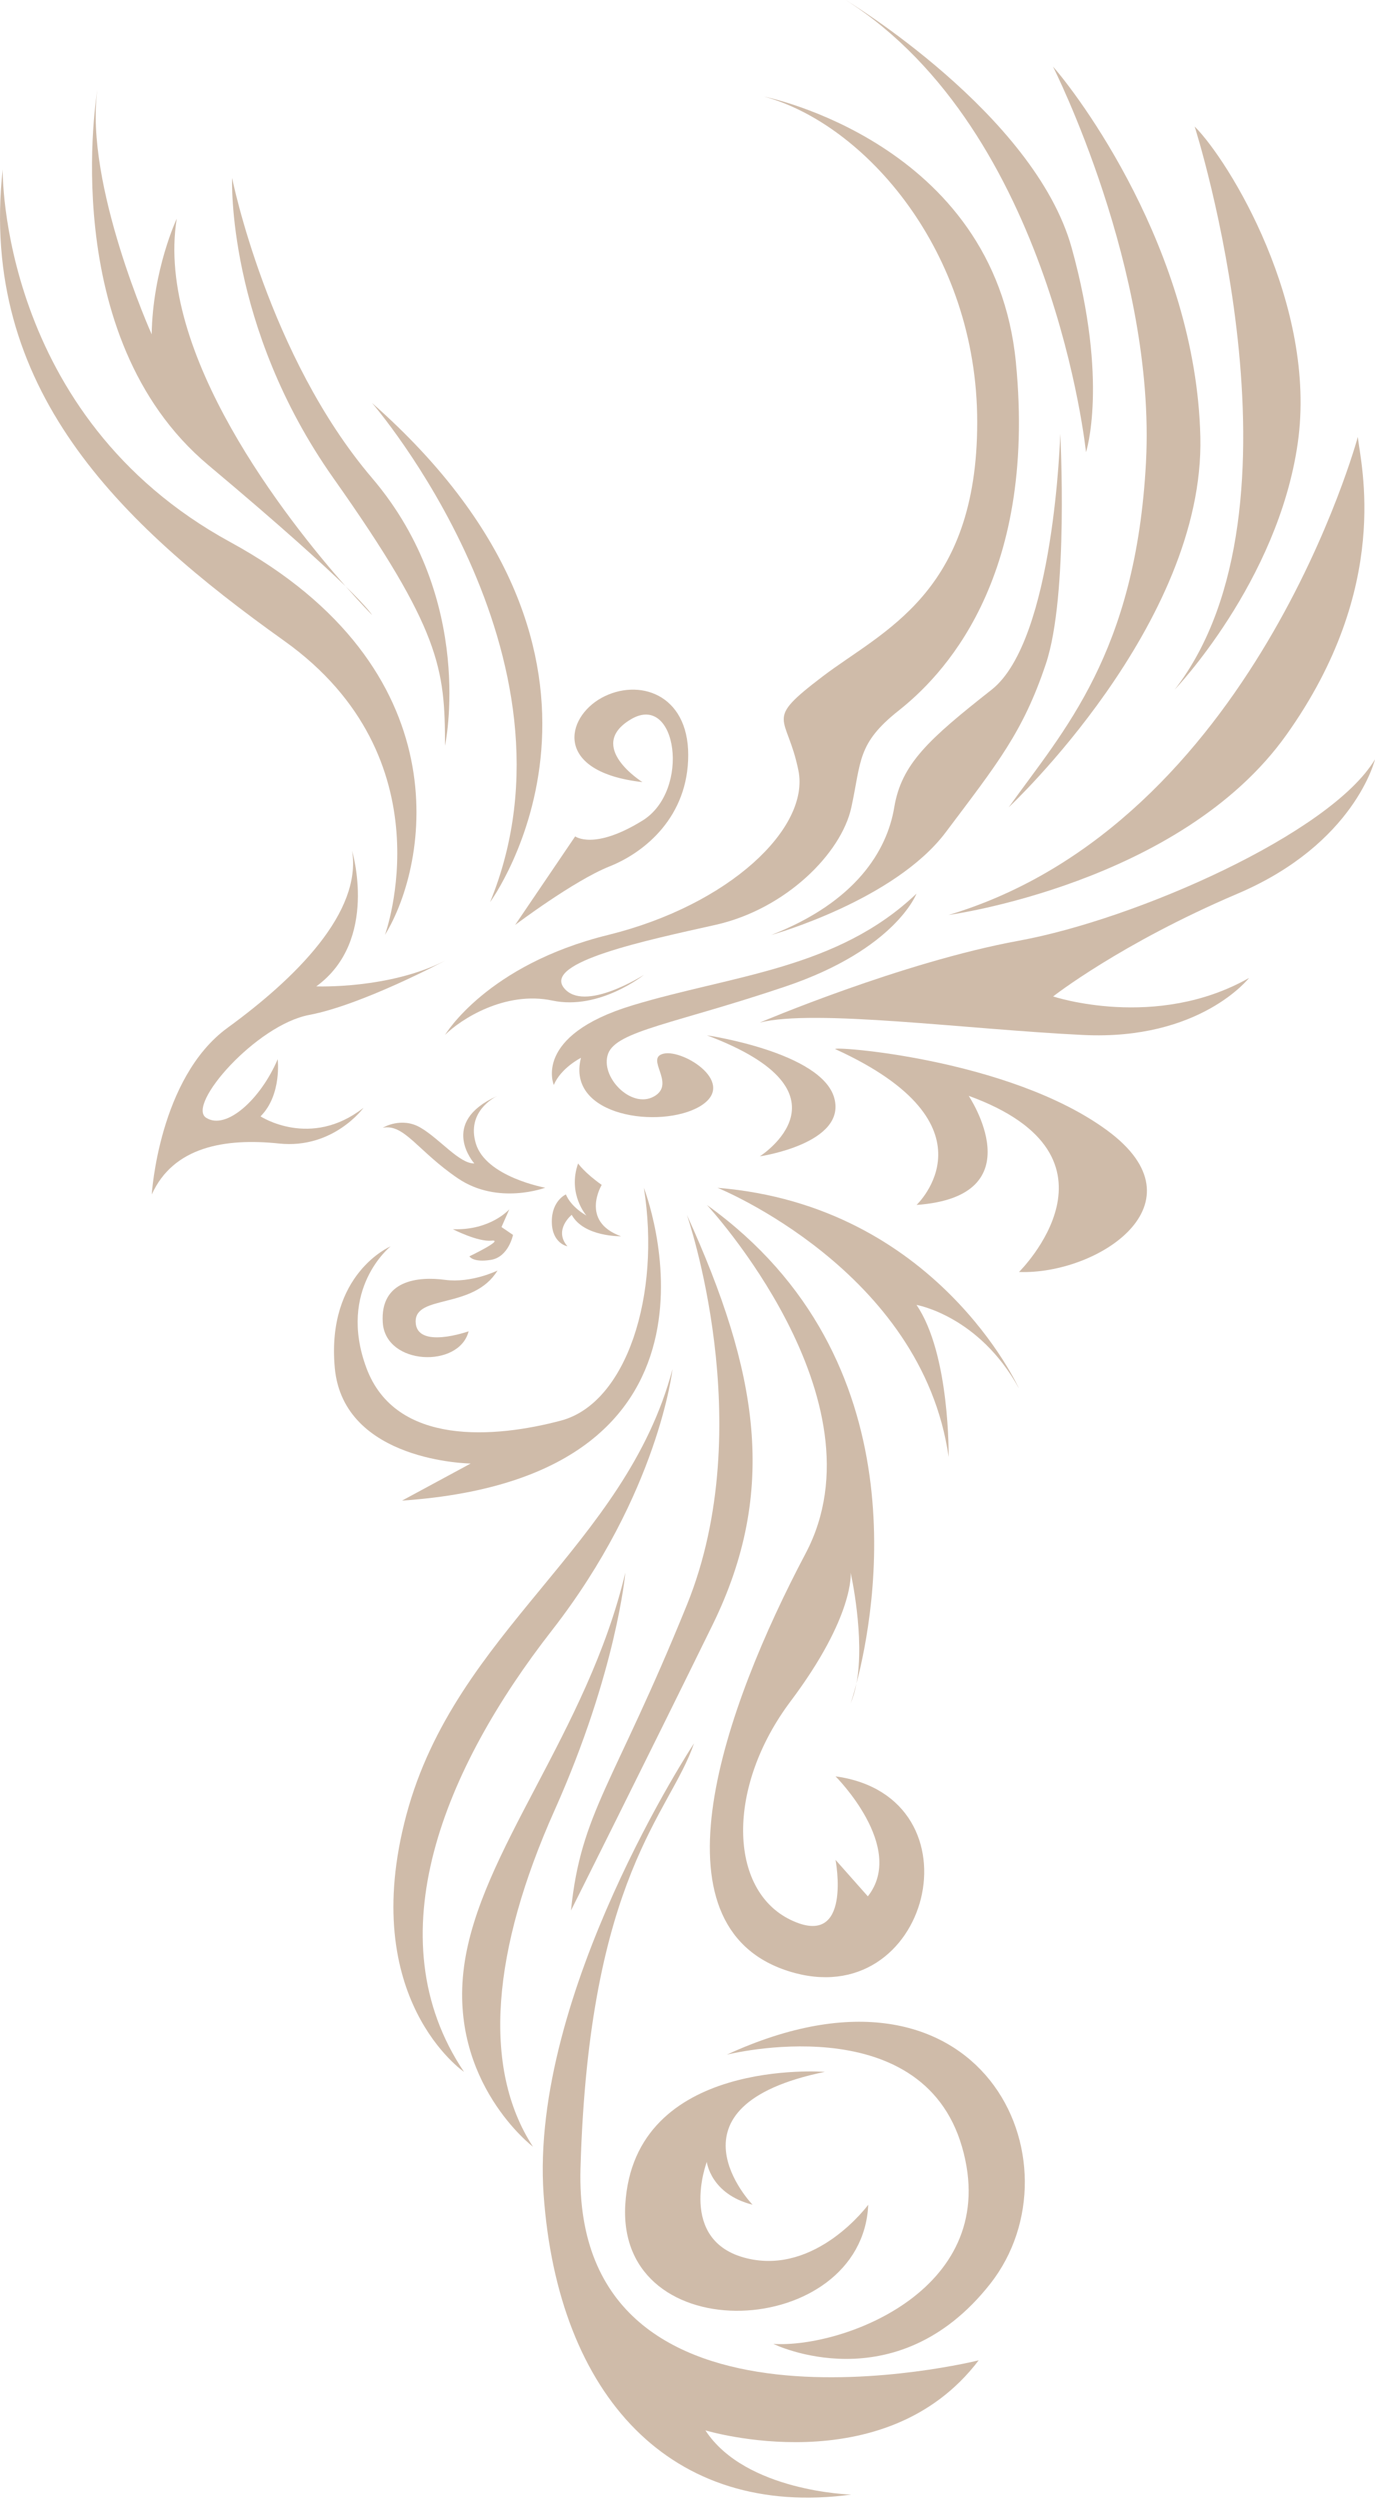 <svg width="44" height="80" viewBox="0 0 44 80" fill="none" xmlns="http://www.w3.org/2000/svg">
<g opacity="0.8">
<path d="M7.282 32.886C9.479 31.287 11.586 29.184 11.266 27.221C11.266 27.221 12.136 30.099 10.121 31.561C10.121 31.561 12.456 31.654 14.243 30.738C14.243 30.738 11.588 32.155 9.894 32.475C8.199 32.794 5.957 35.354 6.597 35.765C7.237 36.177 8.342 35.172 8.886 33.892C8.886 33.892 9.024 35.034 8.337 35.72C8.337 35.72 9.939 36.771 11.633 35.446C11.633 35.446 10.671 36.771 8.931 36.589C7.192 36.407 5.545 36.694 4.857 38.219C4.855 38.217 5.085 34.485 7.282 32.886Z" fill="#C3AA94"/>
<path d="M0.086 5.42C0.086 5.42 -0.044 13.303 7.374 17.348C14.79 21.394 13.724 27.632 12.318 29.915C12.318 29.915 14.377 24.27 9.09 20.502C3.803 16.733 -0.679 12.414 0.086 5.42Z" fill="#C3AA94"/>
<path d="M11.906 19.679C11.906 19.679 11.572 19.341 11.06 18.76C11.813 19.497 11.906 19.679 11.906 19.679Z" fill="#C3AA94"/>
<path d="M11.059 18.76C10.345 18.066 9.045 16.878 6.665 14.881C1.764 10.767 3.115 2.884 3.115 2.884C2.703 5.901 4.854 10.698 4.854 10.698C4.886 8.634 5.656 6.996 5.656 6.996C4.958 11.297 9.195 16.649 11.059 18.76Z" fill="#C3AA94"/>
<path d="M14.24 23.861C14.24 21.394 14.102 20.159 10.668 15.298C7.237 10.437 7.427 5.695 7.427 5.695C7.427 5.695 8.572 11.384 11.908 15.298C15.242 19.211 14.24 23.861 14.24 23.861Z" fill="#C3AA94"/>
<path d="M11.905 12.894C21.314 21.188 15.683 28.865 15.683 28.865C18.911 20.982 11.905 12.894 11.905 12.894Z" fill="#C3AA94"/>
<path d="M19.506 27.722C18.361 28.178 16.484 29.596 16.484 29.596L18.406 26.761C18.406 26.761 19.001 27.218 20.558 26.257C22.116 25.297 21.658 22.143 20.191 23.014C18.726 23.882 20.558 25.025 20.558 25.025C17.719 24.706 18.087 22.969 19.252 22.328C20.421 21.689 22.023 22.191 22.023 24.157C22.023 26.123 20.651 27.265 19.506 27.722Z" fill="#C3AA94"/>
<path d="M24.45 3.09C24.45 3.09 31.82 4.552 32.508 11.59C33.195 18.628 30.081 21.689 28.754 22.739C27.427 23.79 27.564 24.352 27.244 25.83C26.924 27.31 25.137 29.091 22.895 29.593C20.653 30.094 17.402 30.78 18.041 31.604C18.681 32.427 20.606 31.192 20.606 31.192C20.606 31.192 19.186 32.335 17.677 32.015C16.167 31.696 14.747 32.609 14.242 33.113C14.242 33.113 15.57 30.873 19.461 29.915C23.353 28.954 25.917 26.487 25.55 24.658C25.182 22.829 24.405 23.104 26.327 21.642C28.249 20.18 31.271 18.992 31.271 13.509C31.271 8.025 27.654 3.958 24.45 3.09Z" fill="#C3AA94"/>
<path d="M28.616 25.832C28.846 24.444 29.716 23.655 31.731 22.069C33.745 20.483 33.928 13.878 33.928 13.878C33.928 13.878 34.203 19.042 33.47 21.235C32.738 23.428 31.913 24.434 30.266 26.627C28.619 28.82 24.68 29.917 24.68 29.917C27.382 28.864 28.386 27.22 28.616 25.832Z" fill="#C3AA94"/>
<path d="M34.752 14.469C34.752 14.469 33.7 4.222 27.062 0C27.062 0 33.105 3.639 34.295 7.935C35.485 12.231 34.752 14.469 34.752 14.469Z" fill="#C3AA94"/>
<path d="M32.278 25.832C34.017 23.394 36.352 20.913 36.672 14.778C36.992 8.643 33.695 2.13 33.695 2.13C34.427 2.953 38.274 7.98 38.411 13.981C38.551 19.982 32.278 25.832 32.278 25.832Z" fill="#C3AA94"/>
<path d="M37.589 22.067C42.12 16.229 38.229 4.048 38.229 4.048C39.329 5.146 42.165 9.761 41.526 14.192C40.886 18.628 37.589 22.067 37.589 22.067Z" fill="#C3AA94"/>
<path d="M30.356 29.276C40.109 26.352 43.45 13.981 43.45 13.981C43.543 14.865 44.55 18.765 41.161 23.518C37.774 28.271 30.356 29.276 30.356 29.276Z" fill="#C3AA94"/>
<path d="M18.591 33.847C18.591 33.847 17.952 34.166 17.722 34.715C17.722 34.715 17.034 33.139 20.238 32.168C23.443 31.197 26.79 31.012 29.328 28.593C29.328 28.593 28.661 30.374 25.137 31.564C21.613 32.754 19.736 32.981 19.461 33.712C19.186 34.443 20.194 35.493 20.926 35.084C21.658 34.673 20.606 33.849 21.246 33.712C21.886 33.575 23.625 34.673 22.39 35.404C21.153 36.129 18.105 35.739 18.591 33.847Z" fill="#C3AA94"/>
<path d="M34.66 33.116C30.906 32.934 26.052 32.276 24.312 32.72C24.312 32.72 28.857 30.785 32.606 30.099C36.355 29.413 42.581 26.671 44 24.296C44 24.296 43.361 26.993 39.606 28.593C35.852 30.192 33.7 31.883 33.7 31.883C33.7 31.883 36.997 32.981 39.971 31.29C39.971 31.287 38.414 33.298 34.66 33.116Z" fill="#C3AA94"/>
<path d="M22.621 33.127C22.621 33.127 26.282 33.662 26.695 35.127C27.107 36.589 24.313 37 24.313 37C24.313 37 27.517 34.966 22.621 33.127Z" fill="#C3AA94"/>
<path d="M30.998 35.063C30.998 35.063 33.156 38.28 29.33 38.554C29.33 38.554 32.043 35.995 26.737 33.572C26.47 33.451 32.281 33.847 35.44 36.177C38.599 38.507 35.13 40.792 32.608 40.7C32.606 40.7 36.355 37.011 30.998 35.063Z" fill="#C3AA94"/>
<path d="M12.5 39.879C12.5 39.879 10.79 41.241 11.723 43.764C12.656 46.287 15.85 46.012 17.949 45.455C20.051 44.898 21.153 41.434 20.603 38.006C20.603 38.006 24.22 47.237 12.865 48.015L15.062 46.828C15.062 46.828 10.988 46.783 10.713 43.766C10.441 40.748 12.5 39.879 12.5 39.879Z" fill="#C3AA94"/>
<path d="M17.658 39.101C17.65 38.415 18.11 38.217 18.11 38.217C18.11 38.217 18.227 38.581 18.766 38.895C18.766 38.895 18.155 38.209 18.499 37.227C18.499 37.227 18.705 37.526 19.255 37.913C19.255 37.913 18.547 39.08 19.874 39.557C19.874 39.557 18.684 39.581 18.295 38.871C18.295 38.871 17.701 39.352 18.158 39.877C18.155 39.879 17.666 39.787 17.658 39.101Z" fill="#C3AA94"/>
<path d="M15.908 35.069C15.917 35.063 15.922 35.063 15.922 35.063C15.917 35.066 15.914 35.066 15.908 35.069Z" fill="#C3AA94"/>
<path d="M12.249 36.085C12.249 36.085 12.844 35.718 13.463 36.085C14.081 36.449 14.7 37.235 15.178 37.227C15.178 37.227 14.013 35.921 15.908 35.069C15.792 35.127 14.927 35.586 15.226 36.586C15.546 37.66 17.447 38.003 17.447 38.003C17.447 38.003 15.937 38.573 14.655 37.705C13.373 36.837 12.937 35.947 12.249 36.085Z" fill="#C3AA94"/>
<path d="M15.707 40.312C15.136 40.405 15.02 40.199 15.02 40.199C15.02 40.199 16.164 39.65 15.728 39.697C15.292 39.742 14.491 39.331 14.491 39.331C15.704 39.375 16.299 38.692 16.299 38.692L16.048 39.262L16.416 39.513C16.416 39.513 16.278 40.22 15.707 40.312Z" fill="#C3AA94"/>
<path d="M14.996 42.597C14.697 43.785 12.342 43.695 12.249 42.323C12.156 40.951 13.394 40.837 14.24 40.951C15.086 41.064 15.921 40.653 15.921 40.653C15.152 41.909 13.28 41.407 13.301 42.297C13.325 43.191 14.996 42.597 14.996 42.597Z" fill="#C3AA94"/>
<path d="M21.52 43.809C21.52 43.809 21.076 47.786 17.658 52.172C14.24 56.557 11.95 61.975 14.848 66.293C14.848 66.293 11.427 63.962 13.005 58.067C14.583 52.172 20.008 49.498 21.52 43.809Z" fill="#C3AA94"/>
<path d="M14.848 62.933C15.34 59.23 18.792 55.446 20.011 50.319C20.011 50.319 19.736 53.472 17.745 57.927C15.755 62.381 15.406 66.152 17.055 68.688C17.055 68.691 14.356 66.635 14.848 62.933Z" fill="#C3AA94"/>
<path d="M22.803 51.989C20.696 56.286 18.271 61.131 18.271 61.131C18.591 57.977 19.646 57.109 21.981 51.351C24.315 45.593 21.981 38.874 21.981 38.874C24.267 43.901 24.907 47.693 22.803 51.989Z" fill="#C3AA94"/>
<path d="M18.576 69.377C18.311 78.769 31.318 75.523 31.318 75.523C28.297 79.5 22.573 77.764 22.573 77.764C23.855 79.73 27.242 79.819 27.242 79.819C21.473 80.595 17.857 76.666 17.396 70.222C16.939 63.78 22.208 55.782 22.208 55.782C21.452 58.022 18.843 59.985 18.576 69.377Z" fill="#C3AA94"/>
<path d="M27.405 53.868C27.363 54.095 27.302 54.312 27.221 54.502C27.221 54.502 27.3 54.275 27.405 53.868Z" fill="#C3AA94"/>
<path d="M25.23 63.07C20.699 61.629 23.171 54.639 25.78 49.704C28.389 44.769 22.621 38.555 22.621 38.555C29.51 43.497 28.009 51.567 27.406 53.871C27.686 52.385 27.221 50.322 27.221 50.322C27.221 50.322 27.358 51.694 25.299 54.436C23.239 57.178 23.308 60.468 25.299 61.429C27.289 62.389 26.737 59.51 26.737 59.51L27.771 60.677C29.008 59.101 26.737 56.837 26.737 56.837C31.506 57.499 29.761 64.511 25.23 63.07Z" fill="#C3AA94"/>
<path d="M30.356 46.619C29.51 40.655 22.961 38.006 22.961 38.006C29.975 38.576 32.606 44.426 32.606 44.426C31.329 42.096 29.328 41.753 29.328 41.753C30.406 43.328 30.356 46.619 30.356 46.619Z" fill="#C3AA94"/>
<path d="M24.749 74.998C27.014 75.135 32.096 73.217 30.784 68.691C29.47 64.168 23.255 65.744 23.255 65.744C31.445 61.973 34.705 69.24 31.686 73.077C28.661 76.917 24.749 74.998 24.749 74.998Z" fill="#C3AA94"/>
<path d="M23.892 72.257C26.129 72.805 27.784 70.544 27.784 70.544C27.593 74.861 19.734 75.273 20.009 70.544C20.284 65.815 26.396 66.293 26.396 66.293C21.04 67.39 24.082 70.544 24.082 70.544C22.732 70.201 22.618 69.172 22.618 69.172C22.618 69.172 21.658 71.708 23.892 72.257Z" fill="#C3AA94"/>
</g>
</svg>
